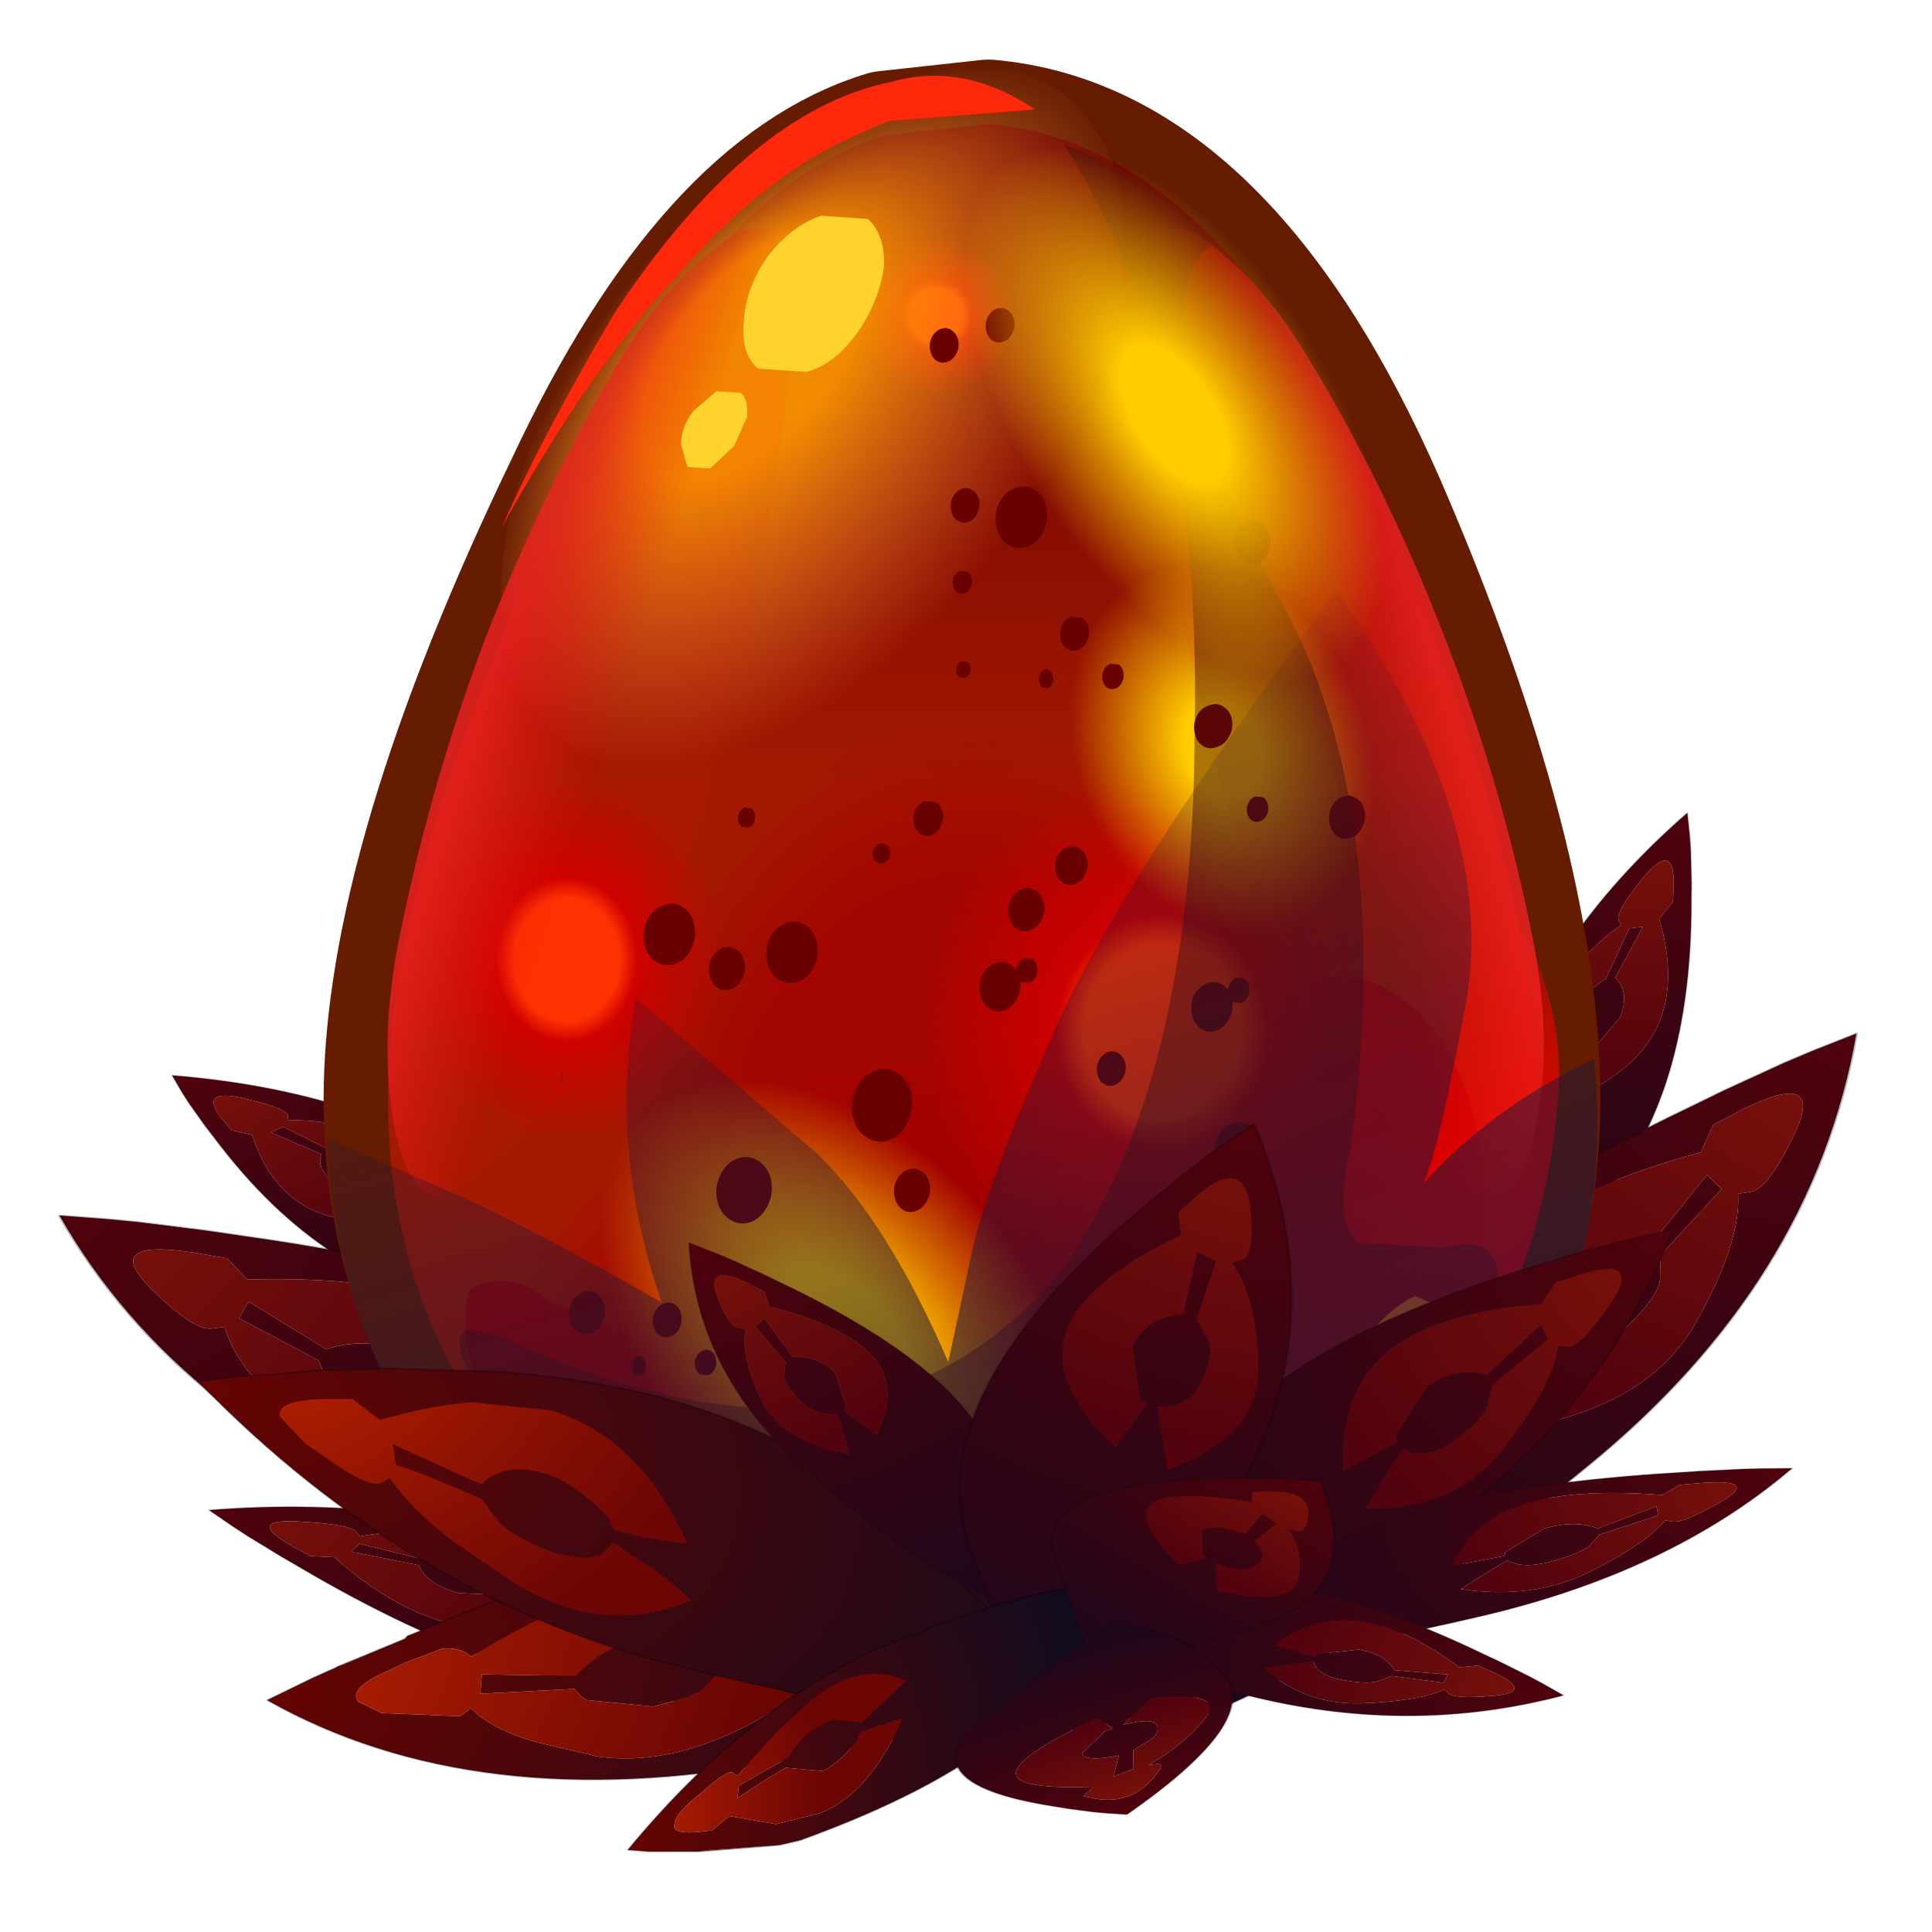 <?xml version="1.0" encoding="UTF-8" standalone="no"?>
<svg xmlns:xlink="http://www.w3.org/1999/xlink" height="600.0px" width="600.0px" xmlns="http://www.w3.org/2000/svg">
  <g transform="matrix(10.0, 0.0, 0.0, 10.0, 0.0, 0.0)">
    <use height="60.0" transform="matrix(1.0, 0.0, 0.0, 1.0, 0.0, 0.0)" width="60.0" xlink:href="#sprite0"/>
  </g>
  <defs>
    <g id="sprite0" transform="matrix(1.0, 0.0, 0.0, 1.0, 0.0, 0.0)">
      <use height="60.0" transform="matrix(1.0, 0.0, 0.0, 1.0, 0.0, 0.0)" width="60.0" xlink:href="#sprite1"/>
      <use height="30.4" transform="matrix(1.0, 0.0, 0.0, 1.0, 1.85, 25.25)" width="58.1" xlink:href="#sprite2"/>
      <use height="52.15" transform="matrix(1.0, 0.0, 0.0, 1.0, 10.05, 1.85)" width="39.65" xlink:href="#shape2"/>
      <use height="22.05" transform="matrix(1.0, 0.0, -0.127, 1.0, 17.55, 1.95)" width="18.15" xlink:href="#sprite4"/>
      <use height="28.3" transform="matrix(1.0, 0.0, 0.0, 1.0, 20.2, 23.7)" width="28.2" xlink:href="#shape4"/>
      <use height="52.5" transform="matrix(0.24, -0.046, 0.161, 0.304, 15.688, 34.776)" width="52.5" xlink:href="#sprite5"/>
      <use height="52.5" transform="matrix(-0.134, -0.174, 0.121, -0.132, 38.302, 31.311)" width="52.5" xlink:href="#sprite5"/>
      <use height="30.55" transform="matrix(1.0, 0.0, 0.0, 1.0, 12.05, 6.7)" width="35.9" xlink:href="#shape6"/>
      <use height="335.55" transform="matrix(0.104, 0.0, 0.0, 0.115, 17.674, 9.069)" width="237.7" xlink:href="#sprite6"/>
      <use height="46.95" transform="matrix(1.0, 0.0, 0.0, 1.0, 14.25, 4.5)" width="32.3" xlink:href="#shape8"/>
      <use height="52.5" transform="matrix(0.215, 0.284, -0.126, 0.141, 34.121, 1.707)" width="52.5" xlink:href="#sprite5"/>
      <use height="46.85" transform="matrix(1.0, 0.0, 0.0, 1.0, 15.6, 2.35)" width="29.15" xlink:href="#shape9"/>
      <use height="39.55" transform="matrix(1.0, 0.0, 0.0, 1.0, 6.15, 18.35)" width="49.5" xlink:href="#sprite7"/>
    </g>
    <g id="sprite1" transform="matrix(1.0, 0.0, 0.0, 1.0, 0.0, 0.0)">
      <use height="60.0" transform="matrix(1.0, 0.0, 0.0, 1.0, 0.0, 0.0)" width="60.0" xlink:href="#shape0"/>
    </g>
    <g id="shape0" transform="matrix(1.0, 0.0, 0.0, 1.0, 0.0, 0.0)">
      <path d="M60.0 0.0 L60.0 60.0 0.0 60.0 0.0 0.0 60.0 0.0" fill="#ffba2e" fill-opacity="0.0" fill-rule="evenodd" stroke="none"/>
    </g>
    <g id="sprite2" transform="matrix(1.0, 0.0, 0.0, 1.0, 4.65, 0.0)">
      <use height="11.7" transform="matrix(-0.752, 0.451, 0.401, 0.78, 45.9, 0.0)" width="15.95" xlink:href="#sprite3"/>
      <use height="11.7" transform="matrix(0.145, 1.109, -1.927, 0.296, 51.15, 6.85)" width="15.95" xlink:href="#sprite3"/>
      <use height="11.7" transform="matrix(0.85, -0.212, 0.622, 0.746, 0.0, 21.65)" width="15.95" xlink:href="#sprite3"/>
      <use height="11.7" transform="matrix(0.888, -0.062, 0.063, 0.743, -1.15, 8.15)" width="15.95" xlink:href="#sprite3"/>
      <use height="11.7" transform="matrix(0.209, 1.033, 1.959, -0.259, -4.65, 12.5)" width="15.95" xlink:href="#sprite3"/>
    </g>
    <g id="sprite3" transform="matrix(1.0, 0.0, 0.0, 1.0, 0.0, 0.0)">
      <use height="11.7" transform="matrix(1.0, 0.0, 0.0, 1.0, 0.0, 0.0)" width="15.95" xlink:href="#shape1"/>
    </g>
    <g id="shape1" transform="matrix(1.0, 0.0, 0.0, 1.0, 0.0, 0.0)">
      <path d="M15.95 11.7 L9.65 10.35 Q4.7 9.15 1.3 2.75 L1.0 2.2 0.5 1.2 0.3 0.75 0.0 0.0 Q6.65 1.2 10.75 5.15 14.9 9.1 15.95 11.7 M7.25 5.5 L7.05 5.55 5.45 5.0 Q4.7 4.4 4.95 3.7 L3.25 2.65 3.7 2.45 5.25 3.55 5.8 3.6 Q6.3 3.6 7.1 4.25 7.8 4.85 7.45 5.35 L8.0 5.55 9.4 6.0 Q9.3 4.05 7.3 3.15 5.25 2.25 3.9 2.2 L3.9 2.0 Q3.9 1.7 2.4 1.15 0.85 0.6 1.6 1.95 L1.9 2.45 2.6 2.7 Q3.0 4.75 4.15 5.75 5.55 6.95 8.25 6.6 L7.3 5.55 7.25 5.5" fill="url(#gradient0)" fill-rule="evenodd" stroke="none"/>
      <path d="M7.25 5.5 L7.3 5.55 8.25 6.6 Q5.55 6.95 4.15 5.75 3.0 4.75 2.6 2.7 L1.9 2.45 1.6 1.95 Q0.85 0.6 2.4 1.15 3.9 1.7 3.9 2.0 L3.9 2.2 Q5.25 2.25 7.3 3.15 9.3 4.05 9.4 6.0 L8.0 5.55 7.45 5.35 Q7.8 4.85 7.1 4.25 6.3 3.6 5.8 3.6 L5.25 3.55 3.7 2.45 3.25 2.65 4.95 3.7 Q4.7 4.4 5.45 5.0 L7.05 5.55 7.25 5.5" fill="url(#gradient1)" fill-rule="evenodd" stroke="none"/>
      <path d="M15.95 11.7 L9.65 10.35 Q4.7 9.15 1.3 2.75 L1.0 2.2 0.5 1.2 0.3 0.75 0.0 0.0 Q6.65 1.2 10.75 5.15 14.9 9.1 15.95 11.7 Z" fill="none" stroke="#14000a" stroke-linecap="round" stroke-linejoin="round" stroke-opacity="0.302" stroke-width="0.05"/>
    </g>
    <radialGradient cx="0" cy="0" gradientTransform="matrix(0.025, 0.009, -0.013, 0.02, 0.0, 0.0)" gradientUnits="userSpaceOnUse" id="gradient0" r="819.2" spreadMethod="pad">
      <stop offset="0.0" stop-color="#4f020b"/>
      <stop offset="1.0" stop-color="#1a071c"/>
    </radialGradient>
    <radialGradient cx="0" cy="0" gradientTransform="matrix(0.015, -0.002, 0.002, 0.012, -0.5, -1.2)" gradientUnits="userSpaceOnUse" id="gradient1" r="819.2" spreadMethod="pad">
      <stop offset="0.0" stop-color="#83150a"/>
      <stop offset="1.0" stop-color="#53030d"/>
    </radialGradient>
    <g id="shape2" transform="matrix(1.0, 0.0, 0.0, 1.0, -10.05, -1.85)">
      <path d="M47.7 34.15 Q47.7 41.55 42.45 46.8 37.25 52.0 29.9 52.0 22.5 52.0 17.25 46.8 12.05 41.55 12.05 34.15 12.05 26.8 17.75 15.0 22.05 5.85 27.5 4.2 L30.7 3.85 Q38.0 4.5 42.9 15.7 47.7 26.8 47.7 34.15 Z" fill="none" stroke="#651c01" stroke-linecap="round" stroke-linejoin="round" stroke-width="4.0"/>
      <path d="M47.7 34.15 Q47.7 41.55 42.45 46.8 37.25 52.0 29.9 52.0 22.5 52.0 17.25 46.8 12.05 41.55 12.05 34.15 12.05 26.8 17.75 15.0 22.05 5.85 27.5 4.2 L30.7 3.85 Q38.0 4.5 42.9 15.7 47.7 26.8 47.7 34.15" fill="url(#gradient2)" fill-rule="evenodd" stroke="none"/>
      <path d="M44.6 40.3 Q44.95 41.35 44.95 42.5 44.95 46.4 40.55 49.2 36.15 51.95 29.9 51.95 23.6 51.95 19.25 49.2 14.75 46.4 14.75 42.5 14.75 41.35 15.15 40.3 16.05 37.8 19.25 35.8 23.6 33.1 29.9 33.1 36.15 33.1 40.55 35.8 43.65 37.8 44.6 40.3" fill="url(#gradient3)" fill-rule="evenodd" stroke="none"/>
      <path d="M14.55 40.2 Q14.6 40.0 14.75 39.95 15.9 39.45 16.95 40.35 L19.55 41.5 Q22.05 42.4 24.65 42.15 27.3 41.9 29.5 40.35 31.7 38.75 33.45 36.5 35.15 34.3 37.15 32.45 38.9 30.85 41.15 30.35 L42.35 30.4 Q44.3 31.1 45.25 33.2 46.45 35.9 46.0 38.9 45.55 41.7 44.0 43.95 42.45 46.3 40.25 47.85 38.0 49.45 35.35 50.1 L30.35 50.75 25.15 50.2 Q22.6 49.55 20.3 48.2 18.05 46.9 16.3 44.75 L15.2 43.35 Q14.15 41.9 14.55 40.2" fill="#a30000" fill-rule="evenodd" stroke="none"/>
      <path d="M41.35 40.3 Q40.8 45.1 38.15 48.65 34.85 53.15 30.15 53.15 25.45 53.15 22.15 48.65 19.45 45.1 18.95 40.3 L18.8 37.85 Q18.8 31.55 22.15 27.0 25.45 22.55 30.15 22.55 34.85 22.55 38.15 27.0 41.45 31.55 41.45 37.85 L41.35 40.3" fill="url(#gradient4)" fill-rule="evenodd" stroke="none"/>
      <path d="M43.4 32.05 Q43.4 35.35 41.25 37.75 39.15 40.05 36.1 40.05 33.15 40.05 31.05 37.75 28.85 35.35 28.85 32.05 28.85 28.7 31.05 26.3 33.15 24.0 36.1 24.0 39.15 24.0 41.25 26.3 43.4 28.7 43.4 32.05" fill="url(#gradient5)" fill-rule="evenodd" stroke="none"/>
      <path d="M29.1 12.4 Q28.15 12.4 27.5 11.65 26.75 10.9 26.75 9.8 26.75 8.75 27.5 8.0 28.15 7.25 29.1 7.25 30.05 7.25 30.75 8.0 31.4 8.75 31.4 9.8 31.4 10.9 30.75 11.65 30.05 12.4 29.1 12.4" fill="url(#gradient6)" fill-rule="evenodd" stroke="none"/>
      <path d="M14.25 26.0 Q15.65 24.4 17.6 24.4 19.7 24.4 21.1 26.0 22.55 27.55 22.55 29.8 22.55 32.05 21.1 33.65 19.7 35.2 17.6 35.2 15.65 35.2 14.25 33.65 12.8 32.05 12.8 29.8 12.8 27.55 14.25 26.0" fill="url(#gradient7)" fill-rule="evenodd" stroke="none"/>
    </g>
    <linearGradient gradientTransform="matrix(0.0, -0.029, 0.022, 0.0, 29.9, 27.95)" gradientUnits="userSpaceOnUse" id="gradient2" spreadMethod="pad" x1="-819.2" x2="819.2">
      <stop offset="0.576" stop-color="#a31901"/>
      <stop offset="0.953" stop-color="#690101"/>
    </linearGradient>
    <radialGradient cx="0" cy="0" gradientTransform="matrix(0.018, 0.0, 0.0, 0.012, 29.9, 42.5)" gradientUnits="userSpaceOnUse" id="gradient3" r="819.2" spreadMethod="pad">
      <stop offset="0.663" stop-color="#a30000" stop-opacity="0.8"/>
      <stop offset="1.0" stop-color="#a30000" stop-opacity="0.0"/>
    </radialGradient>
    <radialGradient cx="0" cy="0" gradientTransform="matrix(0.014, 0.0, 0.0, 0.019, 30.15, 37.85)" gradientUnits="userSpaceOnUse" id="gradient4" r="819.2" spreadMethod="pad">
      <stop offset="0.663" stop-color="#a30000" stop-opacity="0.8"/>
      <stop offset="1.0" stop-color="#a30000" stop-opacity="0.0"/>
    </radialGradient>
    <radialGradient cx="0" cy="0" gradientTransform="matrix(0.009, 0.0, 0.0, 0.01, 36.1, 32.05)" gradientUnits="userSpaceOnUse" id="gradient5" r="819.2" spreadMethod="pad">
      <stop offset="0.333" stop-color="#ff3300"/>
      <stop offset="0.447" stop-color="#cc0000"/>
      <stop offset="1.0" stop-color="#cc0000" stop-opacity="0.0"/>
    </radialGradient>
    <radialGradient cx="0" cy="0" gradientTransform="matrix(0.003, 0.0, 0.0, 0.003, 29.1, 9.8)" gradientUnits="userSpaceOnUse" id="gradient6" r="819.2" spreadMethod="pad">
      <stop offset="0.333" stop-color="#ff3300"/>
      <stop offset="0.447" stop-color="#cc0000"/>
      <stop offset="1.0" stop-color="#cc0000" stop-opacity="0.0"/>
    </radialGradient>
    <radialGradient cx="0" cy="0" gradientTransform="matrix(0.006, 0.0, 0.0, 0.007, 17.6, 29.8)" gradientUnits="userSpaceOnUse" id="gradient7" r="819.2" spreadMethod="pad">
      <stop offset="0.333" stop-color="#ff3300"/>
      <stop offset="0.447" stop-color="#cc0000"/>
      <stop offset="1.0" stop-color="#cc0000" stop-opacity="0.0"/>
    </radialGradient>
    <g id="sprite4" transform="matrix(1.0, 0.0, 0.0, 1.0, 0.0, 0.0)">
      <use height="22.05" transform="matrix(1.0, 0.0, 0.0, 1.0, 0.0, 0.0)" width="18.15" xlink:href="#shape3"/>
    </g>
    <g id="shape3" transform="matrix(1.0, 0.0, 0.0, 1.0, 0.0, 0.0)">
      <path d="M3.25 5.85 Q6.1 1.85 9.8 0.55 13.55 -0.85 16.0 1.3 18.45 3.45 18.1 7.8 17.8 12.15 14.95 16.15 12.1 20.15 8.35 21.55 4.65 22.85 2.2 20.7 -0.25 18.55 0.05 14.3 0.4 9.85 3.25 5.85" fill="url(#gradient8)" fill-rule="evenodd" stroke="none"/>
    </g>
    <radialGradient cx="0" cy="0" fx="467.2" fy="0" gradientTransform="matrix(-0.007, -0.006, 0.009, -0.012, 9.1, 11.0)" gradientUnits="userSpaceOnUse" id="gradient8" r="819.2" spreadMethod="pad">
      <stop offset="0.345" stop-color="#ff9900" stop-opacity="0.898"/>
      <stop offset="1.0" stop-color="#ff9040" stop-opacity="0.0"/>
    </radialGradient>
    <g id="shape4" transform="matrix(1.0, 0.0, 0.0, 1.0, -20.2, -23.7)">
      <path d="M45.1 43.65 Q42.3 47.75 37.5 50.35 34.15 52.25 29.15 51.95 24.2 51.65 21.1 49.5 20.45 49.1 20.25 48.35 20.0 47.65 20.65 47.4 27.55 45.1 34.75 37.35 41.5 30.05 41.95 25.45 42.2 23.5 43.25 23.75 44.25 24.0 45.5 25.85 48.65 30.2 48.4 33.85 48.05 39.3 45.1 43.65" fill="url(#gradient9)" fill-rule="evenodd" stroke="none"/>
    </g>
    <linearGradient gradientTransform="matrix(0.006, 0.007, -0.014, 0.015, 36.75, 41.35)" gradientUnits="userSpaceOnUse" id="gradient9" spreadMethod="pad" x1="-819.2" x2="819.2">
      <stop offset="0.314" stop-color="#ff0000" stop-opacity="0.047"/>
      <stop offset="0.91" stop-color="#ff0000"/>
    </linearGradient>
    <g id="sprite5" transform="matrix(1.0, 0.0, 0.0, 1.0, 26.25, 26.25)">
      <use height="52.5" transform="matrix(1.0, 0.0, 0.0, 1.0, -26.25, -26.25)" width="52.5" xlink:href="#shape5"/>
    </g>
    <g id="shape5" transform="matrix(1.0, 0.0, 0.0, 1.0, 26.25, 26.25)">
      <path d="M18.55 18.55 Q10.85 26.25 0.0 26.25 -10.85 26.25 -18.55 18.55 -26.25 10.85 -26.25 0.0 -26.25 -10.85 -18.55 -18.55 -10.85 -26.25 0.0 -26.25 10.85 -26.25 18.55 -18.55 26.25 -10.85 26.25 0.0 26.25 10.85 18.55 18.55" fill="url(#gradient10)" fill-rule="evenodd" stroke="none"/>
    </g>
    <radialGradient cx="0" cy="0" gradientTransform="matrix(0.032, 0.0, 0.0, 0.032, 0.0, 0.0)" gradientUnits="userSpaceOnUse" id="gradient10" r="819.2" spreadMethod="pad">
      <stop offset="0.255" stop-color="#ffcc00"/>
      <stop offset="1.0" stop-color="#ffc900" stop-opacity="0.0"/>
    </radialGradient>
    <g id="shape6" transform="matrix(1.0, 0.0, 0.0, 1.0, -12.05, -6.7)">
      <path d="M47.5 28.65 Q48.2 31.8 47.8 34.4 47.45 36.95 46.35 37.25 L45.8 36.9 42.65 34.25 Q39.75 32.0 37.5 22.7 35.3 13.35 35.5 10.4 L35.95 7.05 36.95 7.15 Q39.05 8.45 40.65 11.15 43.05 15.1 44.85 19.75 46.55 24.1 47.5 28.65" fill="url(#gradient11)" fill-rule="evenodd" stroke="none"/>
      <path d="M23.0 7.15 L24.05 7.05 24.45 10.4 Q24.7 13.35 22.45 22.65 20.2 32.0 17.35 34.25 L14.15 36.9 Q13.8 37.3 13.6 37.2 12.5 36.95 12.15 34.4 11.8 31.8 12.5 28.65 13.45 24.1 15.1 19.75 16.95 15.05 19.3 11.1 20.95 8.4 23.0 7.15" fill="url(#gradient12)" fill-rule="evenodd" stroke="none"/>
      <path d="M25.5 6.7 L26.95 6.8 Q27.5 7.3 27.45 8.3 27.3 9.35 26.65 10.3 25.95 11.3 25.05 11.55 L23.55 11.45 Q23.0 11.0 23.1 10.0 23.15 8.95 23.85 7.95 24.6 7.0 25.5 6.7 M22.05 14.55 L21.35 14.5 21.15 13.8 Q21.15 13.25 21.55 12.75 L22.25 12.15 23.0 12.2 Q23.25 12.4 23.2 12.95 L22.8 13.85 22.05 14.55" fill="#ffd32e" fill-rule="evenodd" stroke="none"/>
    </g>
    <linearGradient gradientTransform="matrix(0.005, 0.002, 0.006, 0.019, 42.45, 23.3)" gradientUnits="userSpaceOnUse" id="gradient11" spreadMethod="pad" x1="-819.2" x2="819.2">
      <stop offset="0.314" stop-color="#e81010" stop-opacity="0.051"/>
      <stop offset="0.91" stop-color="#f02121" stop-opacity="0.8"/>
    </linearGradient>
    <linearGradient gradientTransform="matrix(-0.005, 0.002, -0.006, 0.019, 17.5, 23.25)" gradientUnits="userSpaceOnUse" id="gradient12" spreadMethod="pad" x1="-819.2" x2="819.2">
      <stop offset="0.314" stop-color="#e81010" stop-opacity="0.051"/>
      <stop offset="0.91" stop-color="#f02121" stop-opacity="0.8"/>
    </linearGradient>
    <g id="sprite6" transform="matrix(1.0, 0.0, 0.0, 1.0, 118.85, 167.75)">
      <use height="335.55" transform="matrix(1.0, 0.0, 0.0, 1.0, -118.85, -167.75)" width="237.7" xlink:href="#shape7"/>
    </g>
    <g id="shape7" transform="matrix(1.0, 0.0, 0.0, 1.0, 118.85, 167.75)">
      <path d="M75.6 -112.55 Q73.3 -109.95 70.1 -110.0 66.9 -110.05 64.45 -112.65 62.05 -115.3 61.95 -118.8 61.8 -122.35 64.1 -124.95 66.4 -127.55 69.7 -127.5 72.9 -127.5 75.3 -124.85 77.75 -122.25 77.85 -118.7 77.9 -115.15 75.6 -112.55" fill="#690101" fill-rule="evenodd" stroke="none"/>
      <path d="M33.15 -71.15 Q31.35 -70.55 29.85 -71.45 28.35 -72.3 27.9 -74.2 27.5 -76.1 28.4 -77.8 29.3 -79.45 31.1 -80.05 L34.35 -79.8 Q35.85 -78.9 36.25 -77.0 36.7 -75.1 35.8 -73.45 34.9 -71.75 33.15 -71.15" fill="#690101" fill-rule="evenodd" stroke="none"/>
      <path d="M53.85 -150.8 Q50.6 -149.7 47.8 -151.35 45.05 -152.95 44.25 -156.45 43.45 -159.95 45.15 -163.05 46.85 -166.2 50.1 -167.3 53.4 -168.4 56.2 -166.7 59.0 -165.1 59.8 -161.6 60.6 -158.1 58.85 -155.0 57.15 -151.9 53.85 -150.8" fill="#690101" fill-rule="evenodd" stroke="none"/>
      <path d="M0.4 -105.7 Q-1.35 -105.1 -2.85 -106.0 -4.35 -106.85 -4.75 -108.75 -5.2 -110.6 -4.3 -112.3 -3.35 -114.0 -1.6 -114.6 0.15 -115.15 1.6 -114.25 3.15 -113.35 3.6 -111.5 4.0 -109.6 3.05 -107.95 2.15 -106.25 0.4 -105.7" fill="#690101" fill-rule="evenodd" stroke="none"/>
      <path d="M10.85 -154.35 Q9.1 -153.75 7.6 -154.65 6.1 -155.5 5.7 -157.4 5.25 -159.25 6.15 -160.95 7.1 -162.65 8.85 -163.25 10.6 -163.8 12.05 -162.9 13.6 -162.0 14.05 -160.15 14.45 -158.25 13.5 -156.6 12.6 -154.9 10.85 -154.35" fill="#690101" fill-rule="evenodd" stroke="none"/>
      <path d="M-5.85 -148.9 Q-7.6 -148.3 -9.1 -149.2 -10.6 -150.05 -11.0 -151.95 -11.45 -153.8 -10.55 -155.5 -9.6 -157.2 -7.85 -157.8 -6.1 -158.35 -4.65 -157.45 -3.1 -156.55 -2.65 -154.7 -2.25 -152.8 -3.2 -151.15 -4.1 -149.45 -5.85 -148.9" fill="#690101" fill-rule="evenodd" stroke="none"/>
      <path d="M24.2 -60.75 L22.5 -60.95 Q21.75 -61.5 21.5 -62.55 21.25 -63.65 21.7 -64.55 22.15 -65.5 23.05 -65.8 23.9 -66.1 24.65 -65.55 25.4 -65.05 25.65 -63.95 25.9 -62.9 25.45 -61.95 25.05 -61.05 24.2 -60.75" fill="#690101" fill-rule="evenodd" stroke="none"/>
      <path d="M18.95 4.6 Q16.7 5.35 14.9 4.25 13.05 3.15 12.5 0.8 11.95 -1.6 13.1 -3.7 14.2 -5.8 16.45 -6.55 18.55 -7.25 20.4 -6.15 22.4 -5.1 22.95 -2.7 23.5 -0.35 22.2 1.8 21.05 3.9 18.95 4.6" fill="#690101" fill-rule="evenodd" stroke="none"/>
      <path d="M32.3 -7.85 Q30.25 -7.2 28.55 -8.2 26.9 -9.2 26.4 -11.35 25.9 -13.5 26.95 -15.35 27.95 -17.25 30.0 -17.9 31.9 -18.55 33.6 -17.55 35.35 -16.6 35.85 -14.45 36.35 -12.3 35.2 -10.4 34.2 -8.5 32.3 -7.85" fill="#690101" fill-rule="evenodd" stroke="none"/>
      <path d="M-48.3 3.15 Q-45.6 4.75 -44.8 8.1 -44.05 11.45 -45.75 14.4 -47.3 17.5 -50.45 18.55 -53.55 19.6 -56.35 17.9 -58.95 16.4 -59.7 13.05 -60.5 9.7 -58.9 6.65 -57.15 3.7 -54.05 2.65 -50.9 1.6 -48.3 3.15" fill="#690101" fill-rule="evenodd" stroke="none"/>
      <path d="M-0.65 -86.4 Q-1.85 -86.0 -3.0 -86.65 -3.9 -87.2 -4.2 -88.5 -4.5 -89.75 -3.95 -90.95 -3.25 -92.05 -2.05 -92.45 L0.05 -92.3 Q1.15 -91.6 1.45 -90.35 1.75 -89.05 1.0 -88.0 0.5 -86.8 -0.65 -86.4" fill="#690101" fill-rule="evenodd" stroke="none"/>
      <path d="M-0.65 -63.55 L-2.25 -63.7 Q-3.0 -64.1 -3.25 -65.05 -3.45 -66.05 -3.0 -66.85 -2.55 -67.7 -1.65 -68.0 L0.0 -67.85 Q0.75 -67.45 0.95 -66.45 1.2 -65.5 0.75 -64.7 0.25 -63.85 -0.65 -63.55" fill="#690101" fill-rule="evenodd" stroke="none"/>
      <path d="M18.05 -99.0 Q14.9 -97.95 12.1 -99.55 9.5 -101.1 8.75 -104.4 8.0 -107.75 9.55 -110.8 11.3 -113.8 14.45 -114.85 17.55 -115.85 20.15 -114.3 22.95 -112.7 23.7 -109.35 24.45 -106.05 22.7 -103.05 21.15 -100.0 18.05 -99.0" fill="#690101" fill-rule="evenodd" stroke="none"/>
      <path d="M36.8 -142.2 Q36.55 -143.5 37.05 -144.65 37.8 -145.75 39.0 -146.15 L41.1 -146.0 Q42.25 -145.35 42.5 -144.05 42.8 -142.8 42.1 -141.7 41.55 -140.5 40.35 -140.1 39.15 -139.7 38.05 -140.35 37.1 -140.95 36.8 -142.2" fill="#690101" fill-rule="evenodd" stroke="none"/>
      <path d="M11.3 26.2 Q8.8 27.05 6.55 25.75 4.5 24.55 3.9 21.85 3.3 19.15 4.5 16.7 5.9 14.35 8.4 13.5 10.95 12.65 13.0 13.85 15.25 15.15 15.85 17.85 16.45 20.55 15.05 22.9 13.85 25.35 11.3 26.2" fill="#690101" fill-rule="evenodd" stroke="none"/>
      <path d="M-23.2 61.3 Q-26.75 62.5 -30.1 60.45 -33.25 58.65 -34.15 54.8 -35.0 51.0 -33.1 47.3 -31.0 43.75 -27.45 42.55 -23.85 41.35 -20.7 43.2 -17.4 45.15 -16.55 48.95 -15.65 52.8 -17.7 56.35 -19.6 60.1 -23.2 61.3" fill="#690101" fill-rule="evenodd" stroke="none"/>
      <path d="M-24.95 -13.45 Q-26.0 -13.1 -26.9 -13.65 -27.85 -14.2 -28.1 -15.3 -28.35 -16.4 -27.8 -17.45 -27.2 -18.5 -26.15 -18.85 -25.1 -19.15 -24.2 -18.6 -23.3 -18.05 -23.05 -16.95 -22.8 -15.85 -23.3 -14.8 -23.9 -13.75 -24.95 -13.45" fill="#690101" fill-rule="evenodd" stroke="none"/>
      <path d="M18.55 18.8 L16.15 18.6 Q15.05 17.95 14.7 16.5 14.4 15.05 15.1 13.8 15.75 12.55 17.05 12.1 L19.55 12.3 Q20.65 12.95 20.95 14.4 21.3 15.85 20.6 17.1 19.9 18.35 18.55 18.8" fill="#690101" fill-rule="evenodd" stroke="none"/>
      <path d="M-95.9 160.25 Q-95.4 162.45 -96.65 164.6 -97.75 166.85 -99.8 167.55 -101.9 168.2 -103.95 167.0 -105.85 165.9 -106.35 163.7 -106.85 161.45 -105.75 159.2 -104.45 157.1 -102.35 156.45 -100.3 155.75 -98.45 156.8 -96.4 158.0 -95.9 160.25" fill="#690101" fill-rule="evenodd" stroke="none"/>
      <path d="M-74.65 77.45 Q-75.45 73.95 -73.65 70.65 -71.85 67.3 -68.55 66.25 -65.3 65.15 -62.3 66.9 -59.35 68.6 -58.55 72.1 -57.75 75.6 -59.55 78.95 -61.4 82.3 -64.65 83.4 -67.95 84.45 -70.9 82.7 -73.85 80.95 -74.65 77.45" fill="#690101" fill-rule="evenodd" stroke="none"/>
      <path d="M-15.9 -24.2 Q-16.35 -26.1 -15.5 -27.95 -14.45 -29.65 -12.65 -30.25 L-9.4 -30.0 Q-7.7 -29.0 -7.25 -27.1 -6.85 -25.2 -7.9 -23.5 -8.8 -21.65 -10.6 -21.05 -12.4 -20.45 -14.0 -21.45 -15.5 -22.3 -15.9 -24.2" fill="#690101" fill-rule="evenodd" stroke="none"/>
      <path d="M42.8 -67.35 L45.25 -67.15 Q46.35 -66.5 46.65 -65.1 47.0 -63.65 46.3 -62.4 45.65 -61.15 44.35 -60.7 43.0 -60.25 41.85 -60.9 40.75 -61.55 40.4 -63.0 40.1 -64.4 40.8 -65.65 41.45 -66.9 42.8 -67.35" fill="#690101" fill-rule="evenodd" stroke="none"/>
      <path d="M89.1 -96.1 Q87.55 -94.35 85.4 -94.35 83.25 -94.4 81.6 -96.2 79.95 -98.0 79.9 -100.35 79.85 -102.75 81.4 -104.5 82.9 -106.15 85.05 -106.15 87.25 -106.2 88.9 -104.4 90.55 -102.6 90.55 -100.15 90.6 -97.75 89.1 -96.1" fill="#690101" fill-rule="evenodd" stroke="none"/>
      <path d="M-65.25 -23.15 L-67.2 -23.35 Q-68.15 -23.9 -68.4 -25.0 -68.65 -26.1 -68.1 -27.15 -67.5 -28.2 -66.45 -28.55 L-64.5 -28.3 Q-63.6 -27.75 -63.35 -26.65 -63.1 -25.55 -63.6 -24.5 -64.2 -23.45 -65.25 -23.15" fill="#690101" fill-rule="evenodd" stroke="none"/>
      <path d="M-70.45 20.5 Q-72.7 21.25 -74.5 20.15 -76.35 19.05 -76.9 16.7 -77.45 14.3 -76.3 12.2 -75.2 10.1 -72.95 9.35 -70.85 8.65 -69.0 9.75 -67.0 10.8 -66.45 13.2 -65.9 15.55 -67.2 17.7 -68.35 19.8 -70.45 20.5" fill="#690101" fill-rule="evenodd" stroke="none"/>
      <path d="M-87.05 13.65 Q-90.2 14.7 -93.0 13.1 -95.6 11.55 -96.35 8.25 -97.1 4.9 -95.55 1.85 -93.8 -1.15 -90.65 -2.2 -87.55 -3.2 -84.95 -1.65 -82.15 -0.05 -81.4 3.3 -80.65 6.6 -82.4 9.6 -83.95 12.65 -87.05 13.65" fill="#690101" fill-rule="evenodd" stroke="none"/>
      <path d="M75.05 -45.05 Q72.8 -44.3 71.0 -45.4 69.15 -46.5 68.6 -48.85 68.05 -51.25 69.2 -53.35 70.3 -55.45 72.55 -56.2 74.65 -56.9 76.5 -55.8 78.5 -54.75 79.05 -52.35 79.6 -50.0 78.3 -47.85 77.15 -45.75 75.05 -45.05" fill="#690101" fill-rule="evenodd" stroke="none"/>
      <path d="M74.55 31.65 Q72.05 32.5 69.8 31.2 67.75 30.0 67.15 27.3 66.55 24.6 67.75 22.15 69.15 19.8 71.65 18.95 74.2 18.1 76.25 19.3 78.5 20.6 79.1 23.3 79.7 26.0 78.3 28.35 77.1 30.8 74.55 31.65" fill="#690101" fill-rule="evenodd" stroke="none"/>
      <path d="M81.8 24.25 L79.4 24.05 Q78.3 23.4 77.95 21.95 77.65 20.5 78.35 19.25 79.0 18.0 80.3 17.55 81.65 17.1 82.8 17.75 83.9 18.4 84.2 19.85 84.55 21.3 83.85 22.55 83.15 23.8 81.8 24.25" fill="#690101" fill-rule="evenodd" stroke="none"/>
      <path d="M74.4 -44.85 Q72.15 -44.1 70.35 -45.2 68.5 -46.3 67.95 -48.65 67.4 -51.05 68.55 -53.15 69.65 -55.25 71.9 -56.0 74.0 -56.7 75.85 -55.6 77.85 -54.55 78.4 -52.15 78.95 -49.8 77.65 -47.65 76.5 -45.55 74.4 -44.85" fill="#690101" fill-rule="evenodd" stroke="none"/>
      <path d="M114.7 -20.35 Q112.45 -19.6 110.65 -20.7 108.8 -21.8 108.25 -24.15 107.7 -26.55 108.85 -28.65 109.95 -30.75 112.2 -31.5 114.3 -32.2 116.15 -31.1 118.15 -30.05 118.7 -27.65 119.25 -25.3 117.95 -23.15 116.8 -21.05 114.7 -20.35" fill="#690101" fill-rule="evenodd" stroke="none"/>
      <path d="M86.0 -31.5 L88.45 -31.3 Q89.55 -30.65 89.85 -29.25 90.2 -27.8 89.5 -26.55 88.85 -25.3 87.55 -24.85 86.2 -24.4 85.05 -25.05 83.95 -25.7 83.6 -27.15 83.3 -28.55 84.0 -29.8 84.65 -31.05 86.0 -31.5" fill="#690101" fill-rule="evenodd" stroke="none"/>
      <path d="M-15.2 80.4 Q-17.45 81.15 -19.25 80.05 -21.1 78.95 -21.65 76.6 -22.2 74.2 -21.05 72.1 -19.95 70.0 -17.7 69.25 -15.6 68.55 -13.75 69.65 -11.75 70.7 -11.2 73.1 -10.65 75.45 -11.95 77.6 -13.1 79.7 -15.2 80.4" fill="#690101" fill-rule="evenodd" stroke="none"/>
      <path d="M44.05 46.4 Q42.3 47.0 40.8 46.1 39.3 45.25 38.9 43.35 38.45 41.5 39.35 39.8 40.3 38.1 42.05 37.5 43.8 36.95 45.25 37.85 46.8 38.75 47.25 40.6 47.65 42.5 46.7 44.15 45.8 45.85 44.05 46.4" fill="#690101" fill-rule="evenodd" stroke="none"/>
      <path d="M-108.25 106.15 Q-107.75 108.35 -109.0 110.5 -110.1 112.75 -112.15 113.45 -114.25 114.1 -116.3 112.9 -118.2 111.8 -118.7 109.6 -119.2 107.35 -118.1 105.1 -116.8 103.0 -114.7 102.35 -112.65 101.65 -110.8 102.7 -108.75 103.9 -108.25 106.15" fill="#690101" fill-rule="evenodd" stroke="none"/>
      <path d="M-88.5 114.3 Q-90.3 114.9 -91.8 114.0 -93.3 113.15 -93.75 111.25 -94.15 109.35 -93.25 107.65 -92.35 106.0 -90.55 105.4 -88.8 104.8 -87.3 105.65 -85.8 106.55 -85.4 108.45 -84.95 110.35 -85.85 112.0 -86.75 113.7 -88.5 114.3" fill="#690101" fill-rule="evenodd" stroke="none"/>
      <path d="M-97.4 124.7 Q-98.3 125.0 -99.1 124.5 -99.85 123.95 -100.1 122.9 -100.35 121.8 -99.9 120.9 -99.45 119.95 -98.55 119.65 -97.7 119.35 -96.95 119.9 -96.2 120.4 -95.95 121.5 -95.7 122.55 -96.15 123.5 -96.55 124.4 -97.4 124.7" fill="#690101" fill-rule="evenodd" stroke="none"/>
      <path d="M-78.85 118.1 Q-77.55 117.65 -76.4 118.3 -75.3 118.95 -75.0 120.35 -74.65 121.8 -75.35 123.05 -76.0 124.3 -77.3 124.75 L-79.8 124.55 Q-80.9 123.9 -81.25 122.45 -81.55 121.05 -80.85 119.8 -80.2 118.55 -78.85 118.1" fill="#690101" fill-rule="evenodd" stroke="none"/>
      <path d="M82.6 71.6 Q79.7 72.6 77.2 71.15 74.7 69.65 74.0 66.55 73.3 63.4 74.8 60.65 76.35 57.85 79.25 56.85 82.2 55.9 84.65 57.4 87.15 58.8 87.85 61.95 88.55 65.05 87.05 67.9 85.55 70.65 82.6 71.6" fill="#690101" fill-rule="evenodd" stroke="none"/>
      <path d="M45.0 124.35 L43.05 124.15 Q42.1 123.6 41.85 122.5 41.6 121.4 42.15 120.35 42.75 119.3 43.8 118.95 44.85 118.65 45.75 119.2 46.65 119.75 46.9 120.85 47.15 121.95 46.65 123.0 46.05 124.05 45.0 124.35" fill="#690101" fill-rule="evenodd" stroke="none"/>
      <path d="M53.9 113.6 Q53.45 111.7 54.3 109.85 55.35 108.15 57.15 107.55 58.95 106.95 60.4 107.8 62.1 108.8 62.55 110.7 62.95 112.6 61.9 114.3 61.0 116.15 59.2 116.75 57.4 117.35 55.8 116.35 54.3 115.5 53.9 113.6" fill="#690101" fill-rule="evenodd" stroke="none"/>
      <path d="M43.35 112.15 Q41.1 112.9 39.3 111.8 37.45 110.7 36.9 108.35 36.35 105.95 37.5 103.85 38.6 101.75 40.85 101.0 42.95 100.3 44.8 101.4 46.8 102.45 47.35 104.85 47.9 107.2 46.6 109.35 45.45 111.45 43.35 112.15" fill="#690101" fill-rule="evenodd" stroke="none"/>
    </g>
    <g id="shape8" transform="matrix(1.0, 0.0, 0.0, 1.0, -14.25, -4.5)">
      <path d="M42.2 38.6 L44.85 38.75 Q46.8 38.2 46.5 40.4 42.4 50.65 30.4 51.45 18.8 51.0 14.45 42.4 14.0 41.25 14.7 41.3 L15.4 41.45 15.55 41.5 Q26.9 46.85 33.05 39.35 37.05 33.6 37.1 22.85 37.35 11.2 33.05 4.5 35.5 5.35 37.8 7.55 36.6 8.05 36.8 10.75 36.95 13.45 39.75 18.6 43.35 25.1 41.95 35.6 41.4 38.05 42.2 38.6" fill="#470d0d" fill-opacity="0.451" fill-rule="evenodd" stroke="none"/>
    </g>
    <g id="shape9" transform="matrix(1.0, 0.0, 0.0, 1.0, -15.6, -2.35)">
      <path d="M44.75 40.6 Q44.85 41.25 44.2 42.55 43.6 43.75 42.65 44.8 L41.0 46.25 40.25 45.85 Q40.2 45.2 40.8 43.9 41.4 42.7 42.35 41.6 43.25 40.55 43.95 40.25 L44.75 40.6 M39.5 46.75 L39.85 47.05 39.3 47.85 38.25 48.7 37.4 49.2 37.0 48.95 37.5 48.1 38.5 47.2 39.5 46.75" fill="#ff730a" fill-rule="evenodd" stroke="none"/>
      <path d="M27.65 3.75 Q27.2 3.9 26.7 4.15 24.3 5.15 21.95 7.55 L20.0 9.7 18.7 11.4 Q17.15 13.55 15.6 16.35 16.8 13.6 19.1 9.7 23.25 3.45 27.65 2.55 29.9 1.9 32.15 3.4 L27.65 3.75" fill="#ff280a" fill-rule="evenodd" stroke="none"/>
    </g>
    <g id="sprite7" transform="matrix(1.0, 0.0, 0.0, 1.0, 0.0, 5.2)">
      <use height="34.9" transform="matrix(1.0, 0.0, 0.0, 1.0, 4.0, -5.2)" width="39.45" xlink:href="#shape10"/>
      <use height="11.7" transform="matrix(-0.123, 0.974, -1.395, -0.086, 45.8, 14.65)" width="15.95" xlink:href="#sprite3"/>
      <use height="7.75" transform="matrix(0.959, 0.0, 0.0, 1.0, 2.15, 23.95)" width="31.8" xlink:href="#sprite8"/>
      <use height="11.0" transform="matrix(1.0, 0.0, 0.0, 1.0, 0.0, 18.95)" width="27.95" xlink:href="#sprite9"/>
      <use height="11.7" transform="matrix(-0.161, 0.6, 1.082, 0.153, 15.25, 15.05)" width="15.95" xlink:href="#sprite3"/>
      <use height="11.7" transform="matrix(0.65, 0.844, -1.465, 0.467, 32.8, 11.35)" width="15.95" xlink:href="#sprite3"/>
      <use height="11.7" transform="matrix(-0.369, 0.526, -1.136, -0.199, 49.5, 22.05)" width="15.95" xlink:href="#sprite3"/>
      <use height="11.7" transform="matrix(-0.593, 0.296, -0.624, -0.607, 42.4, 29.1)" width="15.95" xlink:href="#sprite3"/>
      <use height="8.35" transform="matrix(1.0, 0.0, 0.0, 1.0, 13.35, 25.6)" width="15.75" xlink:href="#sprite10"/>
      <use height="11.7" transform="matrix(0.42, 0.544, -1.191, -0.284, 34.85, 22.45)" width="15.95" xlink:href="#sprite3"/>
      <use height="11.7" transform="matrix(0.86, -0.469, -1.217, 0.132, 28.85, 32.8)" width="15.95" xlink:href="#sprite3"/>
    </g>
    <g id="shape10" transform="matrix(1.0, 0.0, 0.0, 1.0, -4.0, 5.2)">
      <path d="M26.45 8.8 Q28.4 4.1 35.35 -5.2 40.45 1.95 39.35 7.75 38.5 12.3 38.05 13.2 40.3 10.75 43.35 9.35 44.2 17.1 38.5 24.5 L15.4 29.7 Q4.5 22.75 4.0 11.8 L8.15 13.6 Q10.55 14.7 14.4 16.9 12.75 12.15 13.6 7.45 L19.25 12.3 Q21.45 14.45 23.3 18.75 L24.0 15.5 Q24.4 13.45 26.45 8.8 M11.3 9.75 L11.35 9.8 Q11.15 10.6 11.3 9.75" fill="url(#gradient13)" fill-rule="evenodd" stroke="none"/>
    </g>
    <linearGradient gradientTransform="matrix(-0.007, -0.022, 0.01, -0.003, 33.75, 12.5)" gradientUnits="userSpaceOnUse" id="gradient13" spreadMethod="pad" x1="-819.2" x2="819.2">
      <stop offset="0.0" stop-color="#201539"/>
      <stop offset="1.0" stop-color="#201539" stop-opacity="0.0"/>
    </linearGradient>
    <g id="sprite8" transform="matrix(1.0, 0.0, 0.0, 1.0, 0.0, -0.6)">
      <use height="7.75" transform="matrix(1.0, 0.0, 0.0, 1.0, 0.0, 0.6)" width="31.8" xlink:href="#shape11"/>
    </g>
    <g id="shape11" transform="matrix(1.0, 0.0, 0.0, 1.0, 0.0, -0.6)">
      <path d="M4.45 4.0 L2.45 4.8 2.3 4.85 4.45 4.0" fill="url(#gradient14)" fill-rule="evenodd" stroke="none"/>
      <path d="M17.15 5.75 L15.35 5.2 14.65 5.0 14.05 5.6 13.65 5.8 12.5 6.1 10.4 5.9 Q10.25 5.9 9.95 5.55 L6.9 5.7 6.95 5.1 10.0 5.15 Q11.05 4.05 12.65 3.9 13.7 3.85 14.7 4.45 14.5 4.35 14.8 4.65 L14.9 4.65 15.8 4.5 17.4 4.1 Q16.15 1.55 13.0 1.95 11.65 2.15 9.9 2.9 8.4 3.5 6.6 4.55 6.3 4.25 5.65 4.3 L5.4 4.4 4.55 4.7 3.55 5.15 Q2.65 5.6 2.95 5.95 L3.7 6.3 6.25 6.4 6.6 6.15 Q7.25 6.8 8.7 7.2 L10.7 7.65 Q13.7 8.05 17.15 5.75 M4.45 4.0 L4.55 3.9 4.7 3.85 Q8.25 2.4 11.3 1.5 22.0 -1.1 31.8 3.7 26.45 6.1 16.6 7.8 6.75 9.55 0.0 5.9 L1.5 5.2 2.2 4.9 2.3 4.85 2.45 4.8 4.45 4.0" fill="url(#gradient15)" fill-rule="evenodd" stroke="none"/>
      <path d="M17.15 5.75 Q13.7 8.05 10.7 7.65 L8.7 7.2 Q7.25 6.8 6.6 6.15 L6.25 6.4 3.7 6.3 2.95 5.95 Q2.65 5.6 3.55 5.15 L4.55 4.7 5.4 4.4 5.65 4.3 Q6.3 4.25 6.6 4.55 8.4 3.5 9.9 2.9 11.65 2.15 13.0 1.95 16.15 1.55 17.4 4.1 L15.8 4.5 14.9 4.65 14.8 4.65 Q14.5 4.35 14.7 4.45 13.7 3.85 12.65 3.9 11.05 4.05 10.0 5.15 L6.95 5.1 6.9 5.7 9.95 5.55 Q10.25 5.9 10.4 5.9 L12.5 6.1 13.65 5.8 14.05 5.6 14.65 5.0 15.35 5.2 17.15 5.75" fill="url(#gradient16)" fill-rule="evenodd" stroke="none"/>
      <path d="M2.3 4.85 L2.2 4.9 1.5 5.2 0.0 5.9 Q6.75 9.55 16.6 7.8 26.45 6.1 31.8 3.7 22.0 -1.1 11.3 1.5 8.25 2.4 4.7 3.85 L4.55 3.9 4.45 4.0 2.45 4.8 2.3 4.85 4.45 4.0" fill="none" stroke="#000000" stroke-linecap="round" stroke-linejoin="round" stroke-opacity="0.302" stroke-width="0.05"/>
    </g>
    <radialGradient cx="0" cy="0" gradientTransform="matrix(0.034, 0.007, 0.026, -0.035, 0.0, 5.9)" gradientUnits="userSpaceOnUse" id="gradient14" r="819.2" spreadMethod="pad">
      <stop offset="0.0" stop-color="#bf2600"/>
      <stop offset="1.0" stop-color="#111431"/>
    </radialGradient>
    <radialGradient cx="0" cy="0" gradientTransform="matrix(0.039, -0.013, 0.006, 0.031, 0.0, 5.75)" gradientUnits="userSpaceOnUse" id="gradient15" r="819.2" spreadMethod="pad">
      <stop offset="0.0" stop-color="#660402"/>
      <stop offset="1.0" stop-color="#0b0c20"/>
    </radialGradient>
    <radialGradient cx="0" cy="0" gradientTransform="matrix(0.016, -0.015, 0.015, 0.01, -1.9, 5.05)" gradientUnits="userSpaceOnUse" id="gradient16" r="819.2" spreadMethod="pad">
      <stop offset="0.0" stop-color="#be2400"/>
      <stop offset="1.0" stop-color="#6c0605"/>
    </radialGradient>
    <g id="sprite9" transform="matrix(1.0, 0.0, 0.0, 1.0, 0.0, 0.0)">
      <use height="11.0" transform="matrix(1.0, 0.0, 0.0, 1.0, 0.0, 0.0)" width="27.95" xlink:href="#shape12"/>
    </g>
    <g id="shape12" transform="matrix(1.0, 0.0, 0.0, 1.0, 0.0, 0.0)">
      <path d="M5.95 0.0 L4.75 0.05 4.3 0.05 5.95 0.0" fill="url(#gradient17)" fill-rule="evenodd" stroke="none"/>
      <path d="M5.95 0.0 L9.3 0.1 Q17.1 0.65 21.35 4.5 27.8 10.4 27.95 10.9 23.6 11.4 15.15 9.3 6.65 7.25 0.0 0.4 L1.25 0.25 1.95 0.2 2.05 0.2 2.3 0.2 3.75 0.05 4.3 0.05 4.75 0.05 5.95 0.0 M12.0 5.9 L11.15 5.75 Q9.65 5.2 9.25 4.65 L8.8 4.05 Q6.75 3.15 6.15 3.0 L6.05 2.35 8.8 3.6 Q9.55 2.85 10.9 3.3 11.85 3.65 12.85 4.75 12.65 4.6 12.95 5.05 L13.05 5.05 13.85 5.25 15.2 5.45 Q13.7 2.1 10.95 1.3 L8.5 1.05 Q7.2 1.15 5.65 1.6 L4.8 0.95 3.85 0.95 Q2.4 1.0 2.55 1.5 L3.35 2.35 3.8 2.65 Q5.3 3.75 5.7 3.55 L5.95 3.4 Q6.6 4.35 7.9 5.35 L9.8 6.65 Q12.55 8.35 15.3 7.2 14.55 6.45 13.55 5.85 L12.9 5.4 12.5 5.8 12.0 5.9" fill="url(#gradient18)" fill-rule="evenodd" stroke="none"/>
      <path d="M12.0 5.9 L12.5 5.8 12.9 5.4 13.55 5.85 Q14.55 6.45 15.3 7.2 12.55 8.35 9.8 6.65 L7.9 5.35 Q6.6 4.35 5.95 3.4 L5.7 3.55 Q5.3 3.75 3.8 2.65 L3.35 2.35 2.55 1.5 Q2.4 1.0 3.85 0.95 L4.8 0.95 5.65 1.6 Q7.2 1.15 8.5 1.05 L10.95 1.3 Q13.7 2.1 15.2 5.45 L13.85 5.25 13.05 5.05 12.95 5.05 Q12.65 4.6 12.85 4.75 11.85 3.65 10.9 3.3 9.55 2.85 8.8 3.6 L6.05 2.35 6.15 3.0 Q6.75 3.15 8.8 4.05 L9.25 4.65 Q9.65 5.2 11.15 5.75 L12.0 5.9" fill="url(#gradient19)" fill-rule="evenodd" stroke="none"/>
      <path d="M1.95 0.2 L1.25 0.25 0.0 0.4 Q6.65 7.25 15.15 9.3 23.6 11.4 27.95 10.9 27.8 10.4 21.35 4.5 17.1 0.65 9.3 0.1 L5.95 0.0 4.75 0.05 4.3 0.05 3.75 0.05 2.3 0.2 2.05 0.2 M5.95 0.0 L4.3 0.05" fill="none" stroke="#000000" stroke-linecap="round" stroke-linejoin="round" stroke-opacity="0.302" stroke-width="0.05"/>
    </g>
    <radialGradient cx="0" cy="0" gradientTransform="matrix(0.031, 0.022, 0.018, -0.029, 0.0, 0.4)" gradientUnits="userSpaceOnUse" id="gradient17" r="819.2" spreadMethod="pad">
      <stop offset="0.0" stop-color="#bf2600"/>
      <stop offset="1.0" stop-color="#111431"/>
    </radialGradient>
    <radialGradient cx="0" cy="0" gradientTransform="matrix(0.039, 0.015, -0.013, 0.02, 0.0, 0.5)" gradientUnits="userSpaceOnUse" id="gradient18" r="819.2" spreadMethod="pad">
      <stop offset="0.0" stop-color="#660402"/>
      <stop offset="1.0" stop-color="#0b0c20"/>
    </radialGradient>
    <radialGradient cx="0" cy="0" gradientTransform="matrix(0.018, -0.002, 0.002, 0.014, 1.95, -1.55)" gradientUnits="userSpaceOnUse" id="gradient19" r="819.2" spreadMethod="pad">
      <stop offset="0.0" stop-color="#be2400"/>
      <stop offset="1.0" stop-color="#6c0605"/>
    </radialGradient>
    <g id="sprite10" transform="matrix(1.0, 0.0, 0.0, 1.0, 0.0, 0.0)">
      <use height="8.35" transform="matrix(1.0, 0.0, 0.0, 1.0, 0.0, 0.0)" width="15.75" xlink:href="#shape13"/>
    </g>
    <g id="shape13" transform="matrix(1.0, 0.0, 0.0, 1.0, 0.0, 0.0)">
      <path d="M4.7 8.15 L2.2 8.35 2.5 8.3 4.7 8.15" fill="url(#gradient20)" fill-rule="evenodd" stroke="none"/>
      <path d="M2.2 8.35 L2.15 8.35 2.05 8.35 1.1 8.35 1.05 8.35 0.65 8.35 0.0 8.3 Q4.05 3.4 8.75 1.65 13.4 -0.15 15.75 0.0 L11.8 4.55 11.7 4.7 Q9.5 6.5 5.35 8.0 L4.7 8.15 2.5 8.3 2.2 8.35 M7.25 4.35 L7.65 4.0 8.65 3.05 Q7.25 2.4 5.7 3.65 L4.65 4.6 3.4 6.0 3.25 5.9 Q3.1 5.8 2.25 6.55 L1.95 6.8 Q1.45 7.25 1.45 7.5 1.35 7.8 2.1 7.75 L2.6 7.7 3.15 7.25 4.6 7.5 6.0 7.15 Q7.5 6.55 8.55 4.2 L7.75 4.45 7.35 4.6 7.25 4.6 Q7.05 4.9 7.2 4.8 6.6 5.6 6.05 5.85 L4.9 5.75 Q4.2 6.15 3.4 6.7 L3.45 6.3 4.95 5.45 5.25 5.05 Q5.5 4.65 6.35 4.25 L7.25 4.35" fill="url(#gradient21)" fill-rule="evenodd" stroke="none"/>
      <path d="M7.25 4.35 L6.35 4.25 Q5.5 4.65 5.25 5.05 L4.95 5.45 3.45 6.3 3.4 6.7 Q4.2 6.15 4.9 5.75 L6.05 5.85 Q6.6 5.6 7.2 4.8 7.05 4.9 7.25 4.6 L7.35 4.6 7.75 4.45 8.55 4.2 Q7.5 6.55 6.0 7.15 L4.6 7.5 3.15 7.25 2.6 7.7 2.1 7.75 Q1.35 7.8 1.45 7.5 1.45 7.25 1.95 6.8 L2.25 6.55 Q3.1 5.8 3.25 5.9 L3.4 6.0 4.65 4.6 5.7 3.65 Q7.25 2.4 8.65 3.05 L7.65 4.0 7.25 4.35" fill="url(#gradient22)" fill-rule="evenodd" stroke="none"/>
      <path d="M2.2 8.35 L2.15 8.35 2.05 8.35 1.1 8.35 1.05 8.35 0.65 8.35 0.0 8.3 Q4.05 3.4 8.75 1.65 13.4 -0.15 15.75 0.0 L11.8 4.55 11.7 4.7 Q9.5 6.5 5.35 8.0 L4.7 8.15 2.2 8.35 2.5 8.3 4.7 8.15" fill="none" stroke="#000000" stroke-linecap="round" stroke-linejoin="round" stroke-opacity="0.302" stroke-width="0.05"/>
    </g>
    <radialGradient cx="0" cy="0" gradientTransform="matrix(0.018, -0.016, 0.008, 0.018, 0.0, 8.3)" gradientUnits="userSpaceOnUse" id="gradient20" r="819.2" spreadMethod="pad">
      <stop offset="0.0" stop-color="#bf2600"/>
      <stop offset="1.0" stop-color="#111431"/>
    </radialGradient>
    <radialGradient cx="0" cy="0" gradientTransform="matrix(0.018, -0.009, 0.005, 0.018, 0.0, 8.3)" gradientUnits="userSpaceOnUse" id="gradient21" r="819.2" spreadMethod="pad">
      <stop offset="0.0" stop-color="#660402"/>
      <stop offset="1.0" stop-color="#0b0c20"/>
    </radialGradient>
    <radialGradient cx="0" cy="0" gradientTransform="matrix(0.005, -0.008, 0.006, 0.004, -0.5, 8.05)" gradientUnits="userSpaceOnUse" id="gradient22" r="819.2" spreadMethod="pad">
      <stop offset="0.0" stop-color="#be2400"/>
      <stop offset="1.0" stop-color="#6c0605"/>
    </radialGradient>
  </defs>
</svg>
